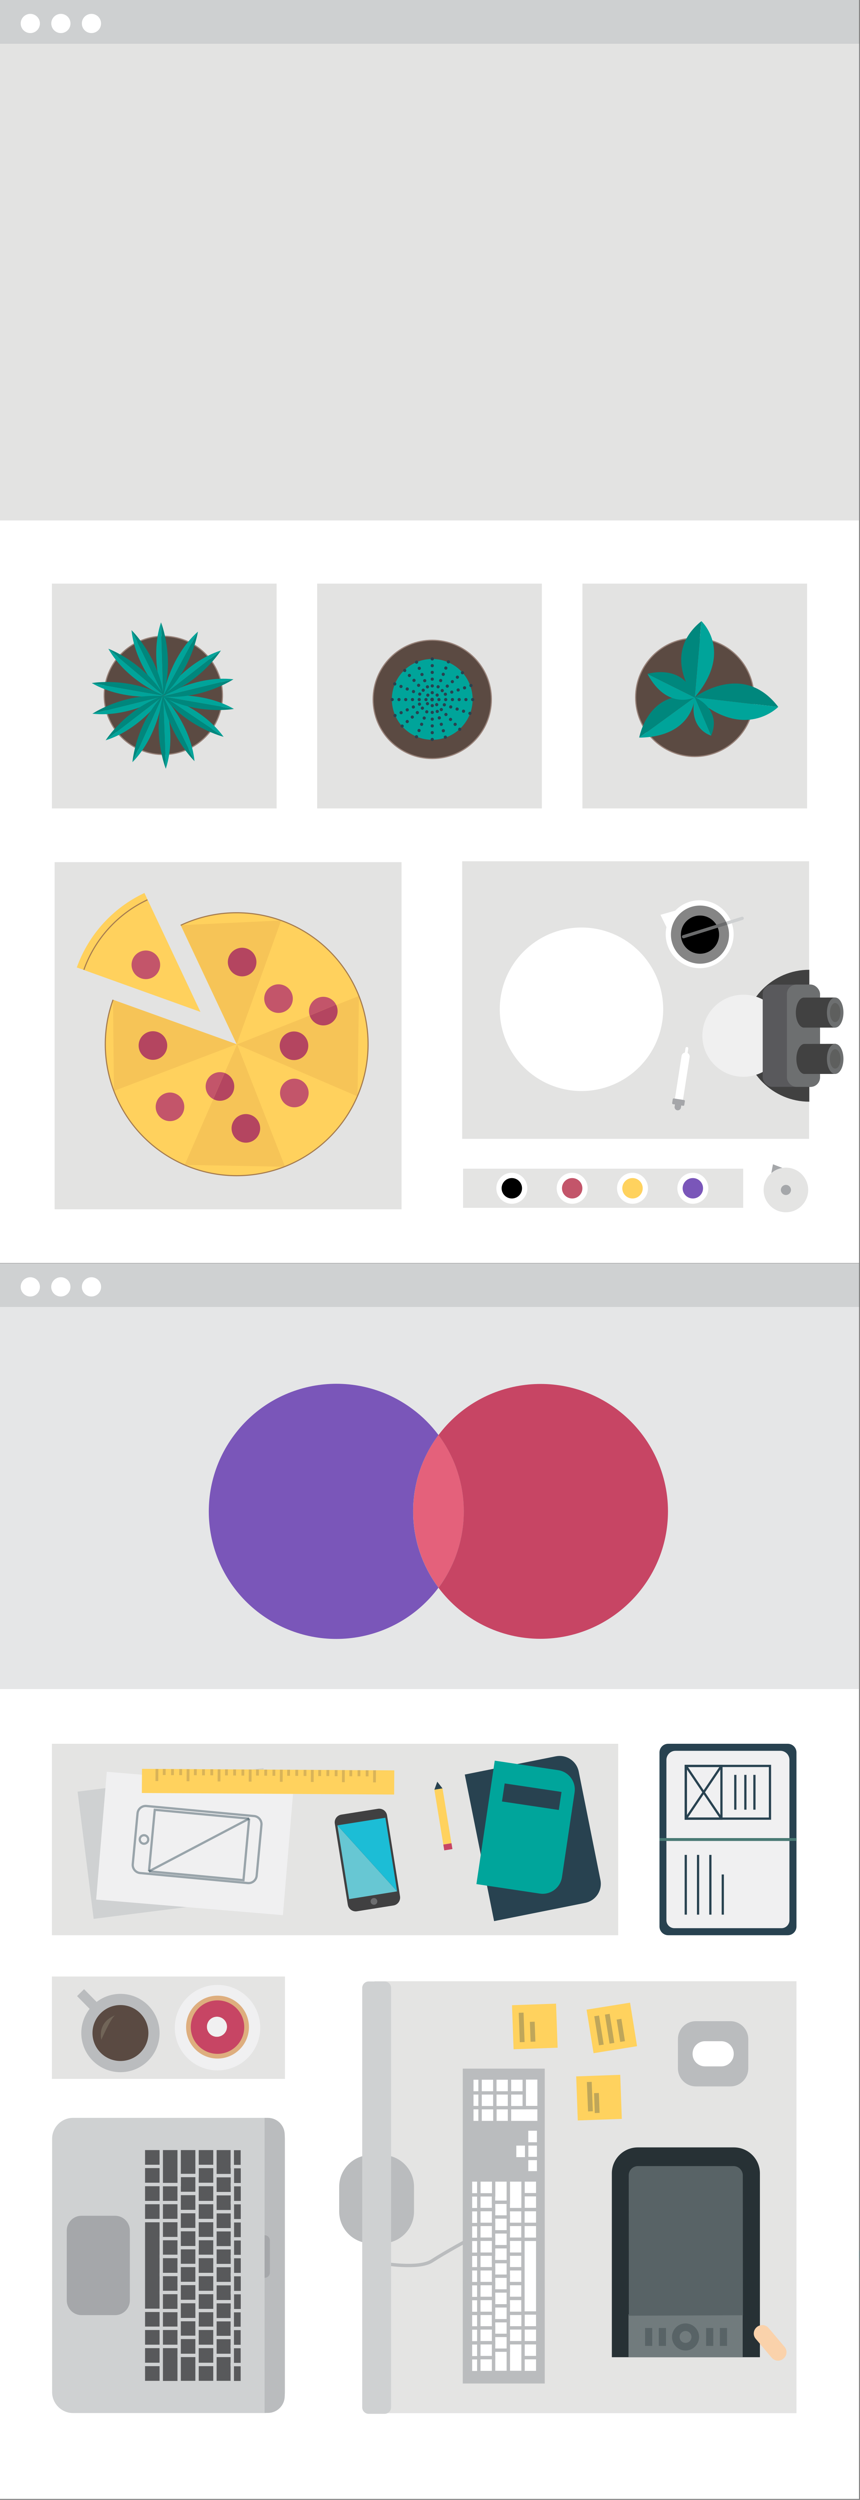 <?xml version="1.0" encoding="UTF-8" standalone="no"?>
<svg width="769px" height="2234px" viewBox="0 0 769 2234" version="1.1" xmlns="http://www.w3.org/2000/svg" xmlns:xlink="http://www.w3.org/1999/xlink">
    <rect x="0" y="0" width="769" height="2234" fill="#808080" stroke="none"/>
    <!-- Generator: Sketch 39.1 (31720) - http://www.bohemiancoding.com/sketch -->
    <title>Group 2</title>
    <desc>Created with Sketch.</desc>
    <defs></defs>
    <g id="Page-1" stroke="none" stroke-width="1" fill="none" fill-rule="evenodd">
        <g id="Group-2">
            <g id="About_screen1">
                <rect id="Rectangle-path" fill="#FFFFFF" transform="translate(384.065, 583.835) rotate(90) translate(-384.065, -583.835) " x="-160.79" y="199.77" width="1089.71" height="768.13"></rect>
                <rect id="Rectangle-path" fill="#CED0D1" transform="translate(384.065, 19.495) rotate(-90) translate(-384.065, -19.495) " x="364.57" y="-364.57" width="38.99" height="768.13"></rect>
                <rect id="Rectangle-path" fill="#E3E3E2" transform="translate(146.885, 621.995) rotate(-90) translate(-146.885, -621.995) " x="46.43" y="521.54" width="200.91" height="200.91"></rect>
                <rect id="Rectangle-path" fill="#E3E3E2" transform="translate(568.38, 893.685) rotate(-90) translate(-568.38, -893.685) " x="444.35" y="738.57" width="248.06" height="310.23"></rect>
                <rect id="Rectangle-path" fill="#E3E3E2" transform="translate(384.065, 621.995) rotate(-90) translate(-384.065, -621.995) " x="283.61" y="521.54" width="200.91" height="200.91"></rect>
                <rect id="Rectangle-path" fill="#E3E3E2" transform="translate(621.245, 621.995) rotate(-90) translate(-621.245, -621.995) " x="520.79" y="521.54" width="200.91" height="200.91"></rect>
                <rect id="Rectangle-path" fill="#E3E3E2" transform="translate(384.07, 252.045) rotate(-90) translate(-384.07, -252.045) " x="171.01" y="-132.02" width="426.12" height="768.13"></rect>
                <circle id="Oval" fill="#FFFFFF" cx="27.1" cy="20.98" r="8.58"></circle>
                <circle id="Oval" fill="#FFFFFF" cx="54.44" cy="20.98" r="8.58"></circle>
                <circle id="Oval" fill="#FFFFFF" cx="81.77" cy="20.98" r="8.58"></circle>
                <circle id="Oval" stroke="#988279" fill="#5B4A42" cx="386.51" cy="625" r="52.87"></circle>
                <circle id="Oval" fill="#00A49A" cx="386.51" cy="625" r="36.11"></circle>
                <circle id="Oval" fill="#284250" cx="386.51" cy="625" r="1.42"></circle>
                <circle id="Oval" fill="#284250" cx="386.51" cy="618.97" r="1.42"></circle>
                <circle id="Oval" fill="#284250" cx="386.51" cy="612.94" r="1.42"></circle>
                <circle id="Oval" fill="#284250" cx="386.51" cy="606.91" r="1.42"></circle>
                <circle id="Oval" fill="#284250" cx="386.51" cy="600.88" r="1.42"></circle>
                <circle id="Oval" fill="#284250" cx="386.51" cy="594.86" r="1.42"></circle>
                <circle id="Oval" fill="#284250" cx="386.51" cy="588.83" r="1.42"></circle>
                <circle id="Oval" fill="#284250" transform="translate(386.51, 625.06) rotate(-33.79) translate(-386.51, -625.06) " cx="386.51" cy="625.06" r="1.42"></circle>
                <circle id="Oval" fill="#284250" cx="386.51" cy="654.71" r="1.42"></circle>
                <circle id="Oval" fill="#284250" cx="386.51" cy="648.68" r="1.42"></circle>
                <circle id="Oval" fill="#284250" cx="386.51" cy="642.65" r="1.42"></circle>
                <circle id="Oval" fill="#284250" cx="386.51" cy="636.62" r="1.42"></circle>
                <circle id="Oval" fill="#284250" cx="386.51" cy="630.59" r="1.42"></circle>
                <circle id="Oval" fill="#284250" transform="translate(386.51, 660.8) rotate(-33.79) translate(-386.51, -660.8) " cx="386.51" cy="660.8" r="1.42"></circle>
                <circle id="Oval" fill="#284250" cx="386.48" cy="625.17" r="1.42"></circle>
                <circle id="Oval" fill="#284250" cx="392.5" cy="625.17" r="1.42"></circle>
                <circle id="Oval" fill="#284250" cx="398.53" cy="625.17" r="1.42"></circle>
                <circle id="Oval" fill="#284250" cx="404.56" cy="625.17" r="1.42"></circle>
                <circle id="Oval" fill="#284250" cx="410.59" cy="625.17" r="1.42"></circle>
                <circle id="Oval" fill="#284250" cx="416.62" cy="625.17" r="1.42"></circle>
                <circle id="Oval" fill="#284250" cx="422.65" cy="625.17" r="1.42"></circle>
                <circle id="Oval" fill="#284250" transform="translate(386.42, 625.17) rotate(-33.78) translate(-386.42, -625.17) " cx="386.42" cy="625.17" r="1.42"></circle>
                <circle id="Oval" fill="#284250" cx="356.77" cy="625.16" r="1.42"></circle>
                <circle id="Oval" fill="#284250" cx="362.8" cy="625.17" r="1.42"></circle>
                <circle id="Oval" fill="#284250" cx="368.83" cy="625.17" r="1.42"></circle>
                <circle id="Oval" fill="#284250" cx="374.86" cy="625.17" r="1.42"></circle>
                <circle id="Oval" fill="#284250" cx="380.89" cy="625.17" r="1.42"></circle>
                <circle id="Oval" fill="#284250" transform="translate(350.68, 625.16) rotate(-33.78) translate(-350.68, -625.16) " cx="350.68" cy="625.16" r="1.42"></circle>
                <circle id="Oval" fill="#284250" transform="translate(386.32, 624.98) rotate(-41.48) translate(-386.32, -624.98) " cx="386.32" cy="624.98" r="1.42"></circle>
                <circle id="Oval" fill="#284250" transform="translate(386.36, 625.03) rotate(-75.27) translate(-386.36, -625.03) " cx="386.36" cy="625.03" r="1.42"></circle>
                <circle id="Oval" fill="#284250" transform="translate(386.4, 625.13) rotate(-41.47) translate(-386.4, -625.13) " cx="386.4" cy="625.13" r="1.42"></circle>
                <circle id="Oval" fill="#284250" transform="translate(390.92, 621.14) rotate(-41.47) translate(-390.92, -621.14) " cx="390.92" cy="621.14" r="1.42"></circle>
                <circle id="Oval" fill="#284250" transform="translate(395.44, 617.14) rotate(-41.47) translate(-395.44, -617.14) " cx="395.44" cy="617.14" r="1.42"></circle>
                <circle id="Oval" fill="#284250" transform="translate(399.96, 613.15) rotate(-41.47) translate(-399.96, -613.15) " cx="399.96" cy="613.15" r="1.42"></circle>
                <circle id="Oval" fill="#284250" transform="translate(404.48, 609.16) rotate(-41.47) translate(-404.48, -609.16) " cx="404.48" cy="609.16" r="1.42"></circle>
                <circle id="Oval" fill="#284250" transform="translate(408.99, 605.16) rotate(-41.47) translate(-408.99, -605.16) " cx="408.99" cy="605.16" r="1.42"></circle>
                <circle id="Oval" fill="#284250" transform="translate(413.51, 601.17) rotate(-41.47) translate(-413.51, -601.17) " cx="413.51" cy="601.17" r="1.42"></circle>
                <circle id="Oval" fill="#284250" transform="translate(364.15, 644.8) rotate(-41.47) translate(-364.15, -644.8) " cx="364.15" cy="644.8" r="1.42"></circle>
                <circle id="Oval" fill="#284250" transform="translate(368.66, 640.81) rotate(-41.47) translate(-368.66, -640.81) " cx="368.66" cy="640.81" r="1.42"></circle>
                <circle id="Oval" fill="#284250" transform="translate(373.18, 636.82) rotate(-41.47) translate(-373.18, -636.82) " cx="373.18" cy="636.82" r="1.42"></circle>
                <circle id="Oval" fill="#284250" transform="translate(377.7, 632.82) rotate(-41.47) translate(-377.7, -632.82) " cx="377.7" cy="632.82" r="1.42"></circle>
                <circle id="Oval" fill="#284250" transform="translate(382.22, 628.83) rotate(-41.47) translate(-382.22, -628.83) " cx="382.22" cy="628.83" r="1.42"></circle>
                <circle id="Oval" fill="#284250" transform="translate(359.59, 648.84) rotate(-75.26) translate(-359.59, -648.84) " cx="359.59" cy="648.84" r="1.42"></circle>
                <circle id="Oval" fill="#284250" transform="translate(391.75, 613.74) rotate(-67.57) translate(-391.75, -613.74) " cx="391.75" cy="613.74" r="1.42"></circle>
                <circle id="Oval" fill="#284250" transform="translate(394.05, 608.16) rotate(-67.57) translate(-394.05, -608.16) " cx="394.05" cy="608.16" r="1.42"></circle>
                <circle id="Oval" fill="#284250" transform="translate(396.35, 602.59) rotate(-67.57) translate(-396.35, -602.59) " cx="396.35" cy="602.59" r="1.42"></circle>
                <circle id="Oval" fill="#284250" transform="translate(398.65, 597.02) rotate(-67.57) translate(-398.65, -597.02) " cx="398.65" cy="597.02" r="1.42"></circle>
                <circle id="Oval" fill="#284250" transform="translate(400.95, 591.44) rotate(-67.57) translate(-400.95, -591.44) " cx="400.95" cy="591.44" r="1.42"></circle>
                <circle id="Oval" fill="#284250" transform="translate(372.42, 658.41) rotate(-67.57) translate(-372.42, -658.41) " cx="372.42" cy="658.41" r="1.42"></circle>
                <circle id="Oval" fill="#284250" transform="translate(374.72, 652.83) rotate(-67.57) translate(-374.72, -652.83) " cx="374.72" cy="652.83" r="1.42"></circle>
                <circle id="Oval" fill="#284250" transform="translate(377.02, 647.26) rotate(-67.57) translate(-377.02, -647.26) " cx="377.02" cy="647.26" r="1.42"></circle>
                <circle id="Oval" fill="#284250" transform="translate(379.32, 641.69) rotate(-67.57) translate(-379.32, -641.69) " cx="379.32" cy="641.69" r="1.42"></circle>
                <circle id="Oval" fill="#284250" transform="translate(381.62, 636.11) rotate(-67.57) translate(-381.62, -636.11) " cx="381.62" cy="636.11" r="1.42"></circle>
                <circle id="Oval" fill="#284250" transform="translate(372.48, 591.72) rotate(-23.8) translate(-372.48, -591.72) " cx="372.48" cy="591.72" r="1.42"></circle>
                <circle id="Oval" fill="#284250" transform="translate(374.91, 597.23) rotate(-23.8) translate(-374.91, -597.23) " cx="374.91" cy="597.23" r="1.42"></circle>
                <circle id="Oval" fill="#284250" transform="translate(377.34, 602.75) rotate(-23.8) translate(-377.34, -602.75) " cx="377.34" cy="602.75" r="1.42"></circle>
                <circle id="Oval" fill="#284250" transform="translate(379.78, 608.27) rotate(-23.8) translate(-379.78, -608.27) " cx="379.78" cy="608.27" r="1.42"></circle>
                <circle id="Oval" fill="#284250" transform="translate(382.21, 613.78) rotate(-23.8) translate(-382.21, -613.78) " cx="382.21" cy="613.78" r="1.42"></circle>
                <circle id="Oval" fill="#284250" transform="translate(397.32, 629.83) rotate(-71.52) translate(-397.32, -629.83) " cx="397.32" cy="629.83" r="1.42"></circle>
                <circle id="Oval" fill="#284250" transform="translate(403.04, 631.74) rotate(-71.52) translate(-403.04, -631.74) " cx="403.04" cy="631.74" r="1.42"></circle>
                <circle id="Oval" fill="#284250" transform="translate(408.76, 633.65) rotate(-71.52) translate(-408.76, -633.65) " cx="408.76" cy="633.65" r="1.42"></circle>
                <circle id="Oval" fill="#284250" transform="translate(414.48, 635.57) rotate(-71.52) translate(-414.48, -635.57) " cx="414.48" cy="635.57" r="1.42"></circle>
                <circle id="Oval" fill="#284250" transform="translate(420.2, 637.48) rotate(-71.52) translate(-420.2, -637.48) " cx="420.2" cy="637.48" r="1.42"></circle>
                <circle id="Oval" fill="#284250" transform="translate(352.98, 611.17) rotate(-67.83) translate(-352.98, -611.17) " cx="352.98" cy="611.17" r="1.42"></circle>
                <circle id="Oval" fill="#284250" transform="translate(358.56, 613.45) rotate(-67.83) translate(-358.56, -613.45) " cx="358.56" cy="613.45" r="1.42"></circle>
                <circle id="Oval" fill="#284250" transform="translate(364.15, 615.72) rotate(-67.83) translate(-364.15, -615.72) " cx="364.15" cy="615.72" r="1.42"></circle>
                <circle id="Oval" fill="#284250" transform="translate(369.73, 618) rotate(-67.83) translate(-369.73, -618) " cx="369.73" cy="618" r="1.42"></circle>
                <circle id="Oval" fill="#284250" transform="translate(375.32, 620.27) rotate(-67.83) translate(-375.32, -620.27) " cx="375.32" cy="620.27" r="1.42"></circle>
                <circle id="Oval" fill="#284250" transform="translate(391, 635.76) rotate(-17.526) translate(-391, -635.76) " cx="391" cy="635.76" r="1.42"></circle>
                <circle id="Oval" fill="#284250" transform="translate(392.81, 641.51) rotate(-17.46) translate(-392.81, -641.51) " cx="392.81" cy="641.51" r="1.42"></circle>
                <circle id="Oval" fill="#284250" transform="translate(394.62, 647.26) rotate(-17.46) translate(-394.62, -647.26) " cx="394.62" cy="647.26" r="1.42"></circle>
                <circle id="Oval" fill="#284250" transform="translate(396.43, 653.01) rotate(-17.46) translate(-396.43, -653.01) " cx="396.43" cy="653.01" r="1.42"></circle>
                <circle id="Oval" fill="#284250" transform="translate(398.24, 658.76) rotate(-17.46) translate(-398.24, -658.76) " cx="398.24" cy="658.76" r="1.42"></circle>
                <circle id="Oval" fill="#284250" transform="translate(353.21, 639.42) rotate(-24.94) translate(-353.21, -639.42) " cx="353.21" cy="639.42" r="1.42"></circle>
                <circle id="Oval" fill="#284250" transform="translate(358.68, 636.88) rotate(-24.94) translate(-358.68, -636.88) " cx="358.68" cy="636.88" r="1.42"></circle>
                <circle id="Oval" fill="#284250" transform="translate(364.15, 634.34) rotate(-24.94) translate(-364.15, -634.34) " cx="364.15" cy="634.34" r="1.42"></circle>
                <circle id="Oval" fill="#284250" transform="translate(369.61, 631.79) rotate(-24.94) translate(-369.61, -631.79) " cx="369.61" cy="631.79" r="1.42"></circle>
                <circle id="Oval" fill="#284250" transform="translate(375.08, 629.25) rotate(-24.94) translate(-375.08, -629.25) " cx="375.08" cy="629.25" r="1.42"></circle>
                <circle id="Oval" fill="#284250" transform="translate(398.25, 620.4) rotate(-18.48) translate(-398.25, -620.4) " cx="398.25" cy="620.4" r="1.42"></circle>
                <circle id="Oval" fill="#284250" transform="translate(403.97, 618.49) rotate(-18.48) translate(-403.97, -618.49) " cx="403.97" cy="618.49" r="1.42"></circle>
                <circle id="Oval" fill="#284250" transform="translate(409.68, 616.58) rotate(-18.48) translate(-409.68, -616.58) " cx="409.68" cy="616.58" r="1.42"></circle>
                <circle id="Oval" fill="#284250" transform="translate(415.4, 614.67) rotate(-18.48) translate(-415.4, -614.67) " cx="415.4" cy="614.67" r="1.42"></circle>
                <circle id="Oval" fill="#284250" transform="translate(421.12, 612.59) rotate(-18.48) translate(-421.12, -612.59) " cx="421.12" cy="612.59" r="1.42"></circle>
                <circle id="Oval" fill="#284250" transform="translate(386.52, 625.2) rotate(-43.12) translate(-386.52, -625.2) " cx="386.52" cy="625.2" r="1.42"></circle>
                <circle id="Oval" fill="#284250" transform="translate(386.48, 625.24) rotate(-76.91) translate(-386.48, -625.24) " cx="386.48" cy="625.24" r="1.42"></circle>
                <circle id="Oval" fill="#284250" transform="translate(386.38, 625.29) rotate(-43.11) translate(-386.38, -625.29) " cx="386.38" cy="625.29" r="1.42"></circle>
                <circle id="Oval" fill="#284250" transform="translate(390.5, 629.69) rotate(-43.11) translate(-390.5, -629.69) " cx="390.5" cy="629.69" r="1.42"></circle>
                <circle id="Oval" fill="#284250" transform="translate(394.62, 634.09) rotate(-43.11) translate(-394.62, -634.09) " cx="394.62" cy="634.09" r="1.42"></circle>
                <circle id="Oval" fill="#284250" transform="translate(398.74, 638.5) rotate(-43.11) translate(-398.74, -638.5) " cx="398.74" cy="638.5" r="1.42"></circle>
                <circle id="Oval" fill="#284250" transform="translate(402.86, 642.9) rotate(-43.11) translate(-402.86, -642.9) " cx="402.86" cy="642.9" r="1.42"></circle>
                <circle id="Oval" fill="#284250" transform="translate(406.98, 647.3) rotate(-43.11) translate(-406.98, -647.3) " cx="406.98" cy="647.3" r="1.42"></circle>
                <circle id="Oval" fill="#284250" transform="translate(411.1, 651.7) rotate(-43.11) translate(-411.1, -651.7) " cx="411.1" cy="651.7" r="1.42"></circle>
                <circle id="Oval" fill="#284250" transform="translate(366.08, 603.61) rotate(-43.11) translate(-366.08, -603.61) " cx="366.08" cy="603.61" r="1.42"></circle>
                <circle id="Oval" fill="#284250" transform="translate(370.2, 608.01) rotate(-43.11) translate(-370.2, -608.01) " cx="370.2" cy="608.01" r="1.42"></circle>
                <circle id="Oval" fill="#284250" transform="translate(374.32, 612.41) rotate(-43.11) translate(-374.32, -612.41) " cx="374.32" cy="612.41" r="1.42"></circle>
                <circle id="Oval" fill="#284250" transform="translate(378.44, 616.81) rotate(-43.11) translate(-378.44, -616.81) " cx="378.44" cy="616.81" r="1.42"></circle>
                <circle id="Oval" fill="#284250" transform="translate(382.56, 621.21) rotate(-43.11) translate(-382.56, -621.21) " cx="382.56" cy="621.21" r="1.42"></circle>
                <circle id="Oval" fill="#284250" transform="translate(361.91, 599.16) rotate(-76.9) translate(-361.91, -599.16) " cx="361.91" cy="599.16" r="1.42"></circle>
                <circle id="Oval" stroke="#988279" fill="#5B4A42" cx="621.25" cy="623.2" r="52.87"></circle>
                <path d="M621.25,623 C621.25,623 620.36,658.55 571.59,659.18" id="Shape" fill="#00A49A"></path>
                <path d="M571.58,659.17 C571.58,659.17 579.4,615.62 621.24,622.99" id="Shape" fill="#00877D"></path>
                <path d="M695.91,631.72 C695.91,631.72 665.63,662.95 621.25,623.07" id="Shape" fill="#00A49A"></path>
                <path d="M621.25,623.08 C621.25,623.08 664.4,590.4 695.91,631.73" id="Shape" fill="#00877D"></path>
                <path d="M627.19,555.09 C627.19,555.09 656.33,581.86 621.19,623.2" id="Shape" fill="#00A49A"></path>
                <path d="M621.17,623.2 C621.17,623.2 590.39,584.77 627.17,555.09" id="Shape" fill="#00877D"></path>
                <path d="M635.91,657.38 C635.91,657.38 615,652 621.29,623" id="Shape" fill="#00A49A"></path>
                <path d="M621.29,623 C621.29,623 646.02,633.61 635.91,657.39" id="Shape" fill="#00877D"></path>
                <path d="M621.17,623.23 C621.17,623.23 596.64,635.23 578.95,602.23" id="Shape" fill="#00A49A"></path>
                <path d="M579,602.21 C579,602.21 611.43,592.12 621.22,623.21" id="Shape" fill="#00877D"></path>
                <circle id="Oval" stroke="#988279" fill="#5B4A42" transform="translate(146.05, 621.42) rotate(-79.64) translate(-146.05, -621.42) " cx="146.05" cy="621.42" r="52.87"></circle>
                <path d="M146,622.16 C146,622.16 116.79,641.41 82.63,637.82" id="Shape" fill="#00A49A"></path>
                <path d="M146,621.42 C146,621.42 133.29,588.83 143.94,556.17" id="Shape" fill="#00A49A"></path>
                <path d="M146,621.38 C146,621.38 164.85,591.91 197.52,581.28" id="Shape" fill="#00A49A"></path>
                <path d="M146,621.86 C146,621.86 151.39,587.29 177,564.41" id="Shape" fill="#00A49A"></path>
                <path d="M146.34,621.7 C146.34,621.7 111.84,627.5 82.04,610.41" id="Shape" fill="#00A49A"></path>
                <path d="M146.3,621.69 C146.3,621.69 121.3,597.22 117.55,563.08" id="Shape" fill="#00A49A"></path>
                <path d="M146.77,621.79 C146.77,621.79 114,609.47 96.85,579.73" id="Shape" fill="#00A49A"></path>
                <path d="M145.43,621.7 C145.43,621.7 142.43,656.55 118.43,681.13" id="Shape" fill="#00A49A"></path>
                <path d="M146.15,621.72 C146.15,621.72 127.15,651.1 94.46,661.59" id="Shape" fill="#00A49A"></path>
                <path d="M145.82,622 C145.82,622 179.69,630.74 199.96,658.47" id="Shape" fill="#00A49A"></path>
                <path d="M145.85,621.78 C145.85,621.78 158.74,654.3 148.26,687.02" id="Shape" fill="#00A49A"></path>
                <path d="M145.46,621.49 C145.46,621.49 170.36,646.07 173.95,680.23" id="Shape" fill="#00A49A"></path>
                <path d="M144.89,622.35 C144.89,622.35 179.38,616.5 209.2,633.54" id="Shape" fill="#00A49A"></path>
                <path d="M145.33,622.43 C145.33,622.43 174.62,603.3 208.77,607" id="Shape" fill="#00A49A"></path>
                <path d="M144,556.17 C144,556.17 156.42,587.41 146.06,621.42" id="Shape" fill="#00877D"></path>
                <path d="M197.56,581.28 C197.56,581.28 179.63,609.72 146.04,621.38" id="Shape" fill="#00877D"></path>
                <path d="M177,564.41 C177,564.41 172,597.66 146,621.86" id="Shape" fill="#00877D"></path>
                <path d="M82,610.41 C82,610.41 115.11,604.62 146.3,621.7" id="Shape" fill="#00877D"></path>
                <path d="M117.55,563.08 C117.55,563.08 141.73,586.43 146.3,621.69" id="Shape" fill="#00877D"></path>
                <path d="M96.85,579.73 C96.85,579.73 128.39,591.36 146.77,621.79" id="Shape" fill="#00877D"></path>
                <path d="M118.42,681.13 C118.42,681.13 121.09,647.62 145.42,621.7" id="Shape" fill="#00877D"></path>
                <path d="M94.46,661.59 C94.46,661.59 112.51,633.23 146.15,621.72" id="Shape" fill="#00877D"></path>
                <path d="M200,658.46 C200,658.46 167.39,650.28 145.86,621.99" id="Shape" fill="#00877D"></path>
                <path d="M148.27,687 C148.27,687 135.68,655.83 145.86,621.76" id="Shape" fill="#00877D"></path>
                <path d="M173.95,680.23 C173.95,680.23 149.87,656.77 145.46,621.49" id="Shape" fill="#00877D"></path>
                <path d="M209.21,633.54 C209.21,633.54 176.1,639.38 144.9,622.35" id="Shape" fill="#00877D"></path>
                <path d="M82.58,637.83 C82.58,637.83 110.53,619.15 145.95,622.17" id="Shape" fill="#00877D"></path>
                <path d="M208.77,607 C208.77,607 180.77,625.57 145.34,622.42" id="Shape" fill="#00877D"></path>
                <circle id="Oval" fill="#FFFFFF" cx="519.95" cy="901.93" r="73.06"></circle>
                <path d="M723.68,984.51 C691.128,984.51 664.74,958.122 664.74,925.57 C664.74,893.018 691.128,866.63 723.68,866.63" id="Shape" fill="#414141"></path>
                <circle id="Oval" fill="#F0F0F0" cx="664.74" cy="925.57" r="36.69"></circle>
                <path d="M616.66,944.73 L610.24,985.92 C610.113,987.271 609.247,988.44 607.992,988.955 C606.737,989.47 605.299,989.247 604.26,988.375 C603.22,987.502 602.751,986.126 603.04,984.8 L609.46,943.61 C609.701,942.1 610.859,940.902 612.36,940.61 L612.97,936.7 C613.038,936.261 613.335,935.891 613.75,935.73 C614.164,935.569 614.633,935.641 614.98,935.92 C615.326,936.198 615.498,936.641 615.43,937.08 L614.82,940.98 C615.284,941.225 615.689,941.566 616.01,941.98 C616.589,942.771 616.824,943.763 616.66,944.73 L616.66,944.73 Z" id="Shape" fill="#FFFFFF"></path>
                <path d="M609.89,983.14 L608.89,989.81 C608.644,991.371 607.182,992.44 605.62,992.2 L605.62,992.2 C604.059,991.954 602.99,990.492 603.23,988.93 L604.23,982.26" id="Shape" fill="#A5A6A9"></path>
                <rect id="Rectangle-path" fill="#A5A6A9" transform="translate(606.715, 984.89) rotate(8.85) translate(-606.715, -984.89) " x="601.23" y="982.29" width="10.97" height="5.2" rx="0.83"></rect>
                <rect id="Rectangle-path" fill="#E3E3E2" transform="translate(203.955, 925.565) rotate(-90) translate(-203.955, -925.565) " x="48.84" y="770.45" width="310.23" height="310.23"></rect>
                <path d="M161.56,826.88 C212.262,802.984 272.784,818.231 306.113,863.296 C339.441,908.362 336.295,970.695 298.598,1012.176 C260.901,1053.656 199.152,1062.732 151.113,1033.852 C103.075,1004.972 82.127,946.18 101.08,893.43 L211.65,933.16 L161.56,826.88 Z" id="Shape" fill="#FFD15D"></path>
                <polygon id="Shape" fill="#F0BA53" opacity="0.58" points="211.65 933.16 101.87 974.88 101.08 893.43"></polygon>
                <polygon id="Shape" fill="#F0BA53" opacity="0.58" points="254.87 1042.64 165.15 1040.99 212 933.25"></polygon>
                <polygon id="Shape" fill="#F0BA53" opacity="0.58" points="161.75 826.79 251.38 822.58 211.65 933.16"></polygon>
                <polygon id="Shape" fill="#F0BA53" opacity="0.58" points="320.97 890.05 319.69 979.77 211.75 933.36"></polygon>
                <path d="M161.56,826.88 C212.262,802.984 272.784,818.231 306.113,863.296 C339.441,908.362 336.295,970.695 298.598,1012.176 C260.901,1053.656 199.152,1062.732 151.113,1033.852 C103.075,1004.972 82.127,946.18 101.08,893.43" id="Shape" stroke="#A67C4F"></path>
                <path d="M129.15,798 C100.938,811.252 79.171,835.203 68.67,864.55 L179.24,904.28 L129.15,798 Z" id="Shape" fill="#FFD15D"></path>
                <path d="M131.83,804.1 C105.317,816.546 84.863,839.052 75,866.63" id="Shape" stroke="#A67C4F"></path>
                <path d="M190.7,982.22 C184.791,979.094 182.286,971.945 184.951,965.815 C187.617,959.684 194.554,956.64 200.87,958.83" id="Shape" fill="#C3556A"></path>
                <circle id="Oval" fill="#C3556A" transform="translate(152, 989.11) rotate(-24.95) translate(-152, -989.11) " cx="152" cy="989.11" r="12.79"></circle>
                <circle id="Oval" fill="#C3556A" transform="translate(263.19, 976.73) rotate(-24.95) translate(-263.19, -976.73) " cx="263.19" cy="976.73" r="12.79"></circle>
                <circle id="Oval" fill="#C3556A" transform="translate(249.05, 892.41) rotate(-24.95) translate(-249.05, -892.41) " cx="249.05" cy="892.41" r="12.79"></circle>
                <circle id="Oval" fill="#C3556A" transform="translate(130.42, 862.2) rotate(-24.95) translate(-130.42, -862.2) " cx="130.42" cy="862.2" r="12.79"></circle>
                <path d="M276.95,907.58 C274.851,901.231 277.998,894.337 284.17,891.762 C290.341,889.188 297.454,891.802 300.49,897.76" id="Shape" fill="#C3556A"></path>
                <path d="M200.87,958.83 C205.408,960.403 208.682,964.386 209.347,969.143 C210.013,973.9 207.957,978.628 204.024,981.386 C200.092,984.144 194.946,984.466 190.7,982.22" id="Shape" fill="#B44560"></path>
                <circle id="Oval" fill="#B44560" transform="translate(136.75, 934.33) rotate(-24.95) translate(-136.75, -934.33) " cx="136.75" cy="934.33" r="12.79"></circle>
                <circle id="Oval" fill="#B44560" transform="translate(219.85, 1008.36) rotate(-24.95) translate(-219.85, -1008.36) " cx="219.85" cy="1008.36" r="12.79"></circle>
                <circle id="Oval" fill="#B44560" transform="translate(216.51, 859.73) rotate(-24.95) translate(-216.51, -859.73) " cx="216.51" cy="859.73" r="12.79"></circle>
                <circle id="Oval" fill="#B44560" transform="translate(262.88, 934.54) rotate(-24.95) translate(-262.88, -934.54) " cx="262.88" cy="934.54" r="12.79"></circle>
                <path d="M300.49,897.76 C302.67,902.038 302.27,907.177 299.454,911.067 C296.638,914.956 291.881,916.941 287.136,916.205 C282.39,915.47 278.457,912.139 276.95,907.58" id="Shape" fill="#B44560"></path>
                <path d="M649.94,816.63 C658.337,827.839 657.981,843.336 649.077,854.147 C640.173,864.958 625.031,868.278 612.421,862.184 C599.811,856.091 593.003,842.164 595.94,828.47 L590.56,817.52 L603.76,813.8 C609.936,807.394 618.609,804.017 627.491,804.56 C636.372,805.102 644.57,809.51 649.92,816.62 L649.94,816.63 Z" id="Shape" fill="#FFFFFF"></path>
                <circle id="Oval" fill="#000000" transform="translate(625.92, 835.23) rotate(-36.93) translate(-625.92, -835.23) " cx="625.92" cy="835.23" r="17.08"></circle>
                <rect id="Rectangle-path" fill="#CED0D1" transform="translate(637.435, 828.865) rotate(-17.39) translate(-637.435, -828.865) " x="608.49" y="827.42" width="57.89" height="2.89" rx="1.43"></rect>
                <circle id="Oval" fill="#000000" opacity="0.48" transform="translate(625.92, 835.23) rotate(-36.87) translate(-625.92, -835.23) " cx="625.92" cy="835.23" r="25.98"></circle>
                <rect id="Rectangle-path" fill="#59595C" x="682" y="879.88" width="51.21" height="91.38" rx="8.46"></rect>
                <rect id="Rectangle-path" fill="#6D6F70" x="703.63" y="879.88" width="29.58" height="91.38" rx="8.46"></rect>
                <path d="M746.81,891.41 L746.81,918.31 L719,918.31 C718.81,918.325 718.62,918.325 718.43,918.31 C714.63,917.78 711.62,911.98 711.62,904.9 C711.62,897.82 714.62,892.02 718.43,891.5 C718.619,891.48 718.811,891.48 719,891.5 L746.81,891.41 Z" id="Shape" fill="#414141"></path>
                <path d="M747.31,932.81 L747.31,959.72 L719.49,959.72 C719.3,959.735 719.11,959.735 718.92,959.72 C715.12,959.19 712.11,953.39 712.11,946.31 C712.11,939.23 715.11,933.42 718.92,932.9 C719.109,932.88 719.301,932.88 719.49,932.9 L747.31,932.81 Z" id="Shape" fill="#414141"></path>
                <path d="M718.42,918.27 C718.61,918.285 718.8,918.285 718.99,918.27 L718.42,918.27 L718.42,918.27 Z" id="Shape" fill="#414141"></path>
                <path d="M719,891.41 C718.811,891.39 718.619,891.39 718.43,891.41 L718.43,891.41 L719,891.41 Z" id="Shape" fill="#414141"></path>
                <path d="M718.42,959.68 C718.61,959.695 718.8,959.695 718.99,959.68 L718.42,959.68 L718.42,959.68 Z" id="Shape" fill="#414141"></path>
                <path d="M719,932.81 C718.811,932.79 718.619,932.79 718.43,932.81 L718.43,932.81 L719,932.81 Z" id="Shape" fill="#414141"></path>
                <ellipse id="Oval" fill="#6D6F70" cx="746.81" cy="904.86" rx="7.39" ry="13.45"></ellipse>
                <ellipse id="Oval" fill="#6D6F70" cx="746.81" cy="946.27" rx="7.39" ry="13.45"></ellipse>
                <ellipse id="Oval" fill="#5E5F5E" cx="746.81" cy="904.86" rx="4.69" ry="8.54"></ellipse>
                <ellipse id="Oval" fill="#5E5F5E" cx="746.81" cy="946.27" rx="4.77" ry="8.68"></ellipse>
                <polyline id="Shape" fill="#A5A7AA" points="689.68 1048.32 691.18 1040.44 699.58 1043.7"></polyline>
                <circle id="Oval" fill="#E4E4E3" cx="702.75" cy="1063.39" r="19.94"></circle>
                <circle id="Oval" fill="#A5A7AA" cx="702.75" cy="1063.39" r="4.52"></circle>
                <rect id="Rectangle-path" fill="#E4E4E3" x="414.07" y="1044.38" width="250.49" height="35.01"></rect>
                <circle id="Oval" fill="#FFFFFF" cx="457.67" cy="1061.89" r="13.85"></circle>
                <circle id="Oval" fill="#000000" cx="457.67" cy="1061.89" r="9.13"></circle>
                <circle id="Oval" fill="#FFFFFF" cx="511.63" cy="1061.89" r="13.85"></circle>
                <circle id="Oval" fill="#C3556A" cx="511.63" cy="1061.89" r="9.13"></circle>
                <circle id="Oval" fill="#FFFFFF" cx="565.58" cy="1061.89" r="13.85"></circle>
                <circle id="Oval" fill="#FFD25E" cx="565.58" cy="1061.89" r="9.13"></circle>
                <circle id="Oval" fill="#FFFFFF" cx="619.53" cy="1061.89" r="13.85"></circle>
                <circle id="Oval" fill="#7A56B9" cx="619.53" cy="1061.89" r="9.13"></circle>
            </g>
            <g id="About_screen2" transform="translate(0, 1129)">
                <g id="Layer_1">
                    <rect id="Rectangle-path" fill="#FFFFFF" x="0" y="39" width="768.1" height="1065.1"></rect>
                    <rect id="Rectangle-path" fill="#E4E4E3" x="46.4" y="637.3" width="208.4" height="91.5"></rect>
                    <rect id="Rectangle-path" fill="#CFD1D2" x="0" y="0" width="768.1" height="39"></rect>
                    <rect id="Rectangle-path" fill="#E5E6E7" x="0" y="39" width="768.1" height="341.4"></rect>
                    <circle id="Oval" fill="#FFFFFF" cx="27.1" cy="21" r="8.6"></circle>
                    <circle id="Oval" fill="#FFFFFF" cx="54.4" cy="21" r="8.6"></circle>
                    <circle id="Oval" fill="#FFFFFF" cx="81.8" cy="21" r="8.6"></circle>
                    <path d="M46.6,1008.7 L46.6,782.3 C46.6,772 55,763.6 65.3,763.6 L236.1,763.6 C246.4,763.6 254.8,772 254.8,782.3 L254.8,1008.7 C254.8,1019 246.4,1027.4 236.1,1027.4 L65.3,1027.4 C55,1027.4 46.6,1019 46.6,1008.7 L46.6,1008.7 Z" id="Shape" fill="#CFD1D2"></path>
                    <path d="M59.7,926.7 L59.7,864.3 C59.7,857 65.6,851.1 72.9,851.1 L102.9,851.1 C110.2,851.1 116.1,857 116.1,864.3 L116.1,926.7 C116.1,934 110.2,939.9 102.9,939.9 L72.9,939.9 C65.6,939.9 59.7,934 59.7,926.7 L59.7,926.7 Z" id="Shape" fill="#A5A7AA"></path>
                    <path d="M236.6,1027.4 L236.6,763.6 L236.6,763.6 L239.5,763.6 C247.9,763.6 254.6,770.4 254.6,778.7 L254.6,778.7 L254.6,1012.2 C254.6,1020.6 247.8,1027.3 239.5,1027.3 L239.5,1027.3 L236.6,1027.3 L236.6,1027.4 L236.6,1027.4 Z" id="Shape" fill="#BABCBE"></path>
                    <path d="M236.6,906.5 L236.6,868.5 L236.6,868.5 L236.7,868.5 C239.3,868.5 241.3,870.6 241.3,873.1 L241.3,873.1 L241.3,901.8 C241.3,904.5 239.2,906.6 236.6,906.5 L236.6,906.5 L236.6,906.5 L236.6,906.5 L236.6,906.5 Z" id="Shape" fill="#A5A7AA"></path>
                    <rect id="Rectangle-path" stroke="#CFD1D2" stroke-width="3" fill="#58595B" x="128.2" y="855.4" width="16" height="80.4"></rect>
                    <rect id="Rectangle-path" stroke="#CFD1D2" stroke-width="3" fill="#58595B" x="128.2" y="935.6" width="16" height="16.1"></rect>
                    <rect id="Rectangle-path" stroke="#CFD1D2" stroke-width="3" fill="#58595B" x="128.2" y="951.7" width="16" height="16.1"></rect>
                    <rect id="Rectangle-path" stroke="#CFD1D2" stroke-width="3" fill="#58595B" x="128.2" y="967.9" width="16" height="16.1"></rect>
                    <rect id="Rectangle-path" stroke="#CFD1D2" stroke-width="3" fill="#58595B" x="128.2" y="984" width="16" height="16.1"></rect>
                    <rect id="Rectangle-path" stroke="#CFD1D2" stroke-width="3" fill="#58595B" x="128.2" y="790.9" width="16" height="16.1"></rect>
                    <rect id="Rectangle-path" stroke="#CFD1D2" stroke-width="3" fill="#58595B" x="128.2" y="807" width="16" height="16.1"></rect>
                    <rect id="Rectangle-path" stroke="#CFD1D2" stroke-width="3" fill="#58595B" x="128.2" y="823.2" width="16" height="16.1"></rect>
                    <rect id="Rectangle-path" stroke="#CFD1D2" stroke-width="3" fill="#58595B" x="128.2" y="839.3" width="16" height="16.1"></rect>
                    <rect id="Rectangle-path" stroke="#CFD1D2" stroke-width="3" fill="#58595B" x="144.2" y="935.6" width="16" height="16.1"></rect>
                    <rect id="Rectangle-path" stroke="#CFD1D2" stroke-width="3" fill="#58595B" x="144.2" y="951.7" width="16" height="16.1"></rect>
                    <rect id="Rectangle-path" stroke="#CFD1D2" stroke-width="3" fill="#58595B" x="144.2" y="967.9" width="16" height="32.3"></rect>
                    <rect id="Rectangle-path" stroke="#CFD1D2" stroke-width="3" fill="#58595B" x="160.2" y="943.7" width="16" height="16.1"></rect>
                    <rect id="Rectangle-path" stroke="#CFD1D2" stroke-width="3" fill="#58595B" x="160.2" y="959.8" width="16" height="16.1"></rect>
                    <rect id="Rectangle-path" stroke="#CFD1D2" stroke-width="3" fill="#58595B" x="160.2" y="975.9" width="16" height="24.2"></rect>
                    <rect id="Rectangle-path" stroke="#CFD1D2" stroke-width="3" fill="#58595B" x="176.2" y="935.6" width="16" height="16.1"></rect>
                    <rect id="Rectangle-path" stroke="#CFD1D2" stroke-width="3" fill="#58595B" x="176.2" y="951.7" width="16" height="16.1"></rect>
                    <rect id="Rectangle-path" stroke="#CFD1D2" stroke-width="3" fill="#58595B" x="176.2" y="967.9" width="16" height="16.1"></rect>
                    <rect id="Rectangle-path" stroke="#CFD1D2" stroke-width="3" fill="#58595B" x="176.2" y="984" width="16" height="16.1"></rect>
                    <rect id="Rectangle-path" stroke="#CFD1D2" stroke-width="3" fill="#58595B" x="192.2" y="943.8" width="16" height="16.1"></rect>
                    <rect id="Rectangle-path" stroke="#CFD1D2" stroke-width="3" fill="#58595B" x="192.2" y="959.9" width="16" height="16.1"></rect>
                    <rect id="Rectangle-path" stroke="#CFD1D2" stroke-width="3" fill="#58595B" x="192.2" y="975.9" width="16" height="24.2"></rect>
                    <rect id="Rectangle-path" stroke="#CFD1D2" stroke-width="3" fill="#58595B" x="144.2" y="871.3" width="16" height="16.1"></rect>
                    <rect id="Rectangle-path" stroke="#CFD1D2" stroke-width="3" fill="#58595B" x="144.2" y="887.5" width="16" height="16.1"></rect>
                    <rect id="Rectangle-path" stroke="#CFD1D2" stroke-width="3" fill="#58595B" x="144.2" y="903.6" width="16" height="16.1"></rect>
                    <rect id="Rectangle-path" stroke="#CFD1D2" stroke-width="3" fill="#58595B" x="144.2" y="919.7" width="16" height="16.1"></rect>
                    <rect id="Rectangle-path" stroke="#CFD1D2" stroke-width="3" fill="#58595B" x="160.2" y="879.5" width="16" height="16.1"></rect>
                    <rect id="Rectangle-path" stroke="#CFD1D2" stroke-width="3" fill="#58595B" x="160.2" y="895.5" width="16" height="16.1"></rect>
                    <rect id="Rectangle-path" stroke="#CFD1D2" stroke-width="3" fill="#58595B" x="160.2" y="911.6" width="16" height="16.1"></rect>
                    <rect id="Rectangle-path" stroke="#CFD1D2" stroke-width="3" fill="#58595B" x="160.2" y="927.8" width="16" height="16.1"></rect>
                    <rect id="Rectangle-path" stroke="#CFD1D2" stroke-width="3" fill="#58595B" x="176.2" y="871.3" width="16" height="16.1"></rect>
                    <rect id="Rectangle-path" stroke="#CFD1D2" stroke-width="3" fill="#58595B" x="176.2" y="887.5" width="16" height="16.1"></rect>
                    <rect id="Rectangle-path" stroke="#CFD1D2" stroke-width="3" fill="#58595B" x="176.2" y="903.6" width="16" height="16.1"></rect>
                    <rect id="Rectangle-path" stroke="#CFD1D2" stroke-width="3" fill="#58595B" x="176.2" y="919.7" width="16" height="16.1"></rect>
                    <rect id="Rectangle-path" stroke="#CFD1D2" stroke-width="3" fill="#58595B" x="192.2" y="879.5" width="16" height="16.1"></rect>
                    <rect id="Rectangle-path" stroke="#CFD1D2" stroke-width="3" fill="#58595B" x="192.2" y="895.6" width="16" height="16.1"></rect>
                    <rect id="Rectangle-path" stroke="#CFD1D2" stroke-width="3" fill="#58595B" x="192.2" y="911.8" width="16" height="16.1"></rect>
                    <rect id="Rectangle-path" stroke="#CFD1D2" stroke-width="3" fill="#58595B" x="192.2" y="927.9" width="16" height="16.1"></rect>
                    <rect id="Rectangle-path" stroke="#CFD1D2" stroke-width="3" fill="#58595B" x="144.2" y="823.2" width="16" height="16.1"></rect>
                    <rect id="Rectangle-path" stroke="#CFD1D2" stroke-width="3" fill="#58595B" x="144.2" y="839.3" width="16" height="16.1"></rect>
                    <rect id="Rectangle-path" stroke="#CFD1D2" stroke-width="3" fill="#58595B" x="144.2" y="855.4" width="16" height="16.1"></rect>
                    <rect id="Rectangle-path" stroke="#CFD1D2" stroke-width="3" fill="#58595B" x="160.2" y="815.1" width="16" height="16.1"></rect>
                    <rect id="Rectangle-path" stroke="#CFD1D2" stroke-width="3" fill="#58595B" x="160.2" y="831.2" width="16" height="16.1"></rect>
                    <rect id="Rectangle-path" stroke="#CFD1D2" stroke-width="3" fill="#58595B" x="160.2" y="847.4" width="16" height="16.1"></rect>
                    <rect id="Rectangle-path" stroke="#CFD1D2" stroke-width="3" fill="#58595B" x="160.2" y="863.5" width="16" height="16.1"></rect>
                    <rect id="Rectangle-path" stroke="#CFD1D2" stroke-width="3" fill="#58595B" x="176.2" y="807" width="16" height="16.1"></rect>
                    <rect id="Rectangle-path" stroke="#CFD1D2" stroke-width="3" fill="#58595B" x="176.2" y="823.2" width="16" height="16.1"></rect>
                    <rect id="Rectangle-path" stroke="#CFD1D2" stroke-width="3" fill="#58595B" x="176.2" y="839.3" width="16" height="16.1"></rect>
                    <rect id="Rectangle-path" stroke="#CFD1D2" stroke-width="3" fill="#58595B" x="176.2" y="855.4" width="16" height="16.1"></rect>
                    <rect id="Rectangle-path" stroke="#CFD1D2" stroke-width="3" fill="#58595B" x="192.2" y="815.2" width="16" height="16.1"></rect>
                    <rect id="Rectangle-path" stroke="#CFD1D2" stroke-width="3" fill="#58595B" x="144.2" y="790.9" width="16" height="32.3"></rect>
                    <rect id="Rectangle-path" stroke="#CFD1D2" stroke-width="3" fill="#58595B" x="160.2" y="790.9" width="16" height="24.2"></rect>
                    <rect id="Rectangle-path" stroke="#CFD1D2" stroke-width="3" fill="#58595B" x="176.2" y="790.9" width="16" height="16.1"></rect>
                    <rect id="Rectangle-path" stroke="#CFD1D2" stroke-width="3" fill="#58595B" x="192.2" y="790.9" width="16" height="24.3"></rect>
                    <rect id="Rectangle-path" stroke="#CFD1D2" stroke-width="3" fill="#58595B" x="192.2" y="831.4" width="16" height="16.1"></rect>
                    <rect id="Rectangle-path" stroke="#CFD1D2" stroke-width="3" fill="#58595B" x="192.2" y="847.5" width="16" height="16.1"></rect>
                    <rect id="Rectangle-path" stroke="#CFD1D2" stroke-width="3" fill="#58595B" x="192.2" y="863.6" width="16" height="16.1"></rect>
                    <rect id="Rectangle-path" stroke="#CFD1D2" stroke-width="3" fill="#58595B" x="207.7" y="935.7" width="9" height="16.1"></rect>
                    <rect id="Rectangle-path" stroke="#CFD1D2" stroke-width="3" fill="#58595B" x="207.7" y="951.8" width="9" height="16.1"></rect>
                    <rect id="Rectangle-path" stroke="#CFD1D2" stroke-width="3" fill="#58595B" x="207.7" y="968" width="9" height="16.1"></rect>
                    <rect id="Rectangle-path" stroke="#CFD1D2" stroke-width="3" fill="#58595B" x="207.7" y="984.1" width="9" height="16.1"></rect>
                    <rect id="Rectangle-path" stroke="#CFD1D2" stroke-width="3" fill="#58595B" x="207.8" y="871.4" width="9" height="16.1"></rect>
                    <rect id="Rectangle-path" stroke="#CFD1D2" stroke-width="3" fill="#58595B" x="207.8" y="887.6" width="9" height="16.1"></rect>
                    <rect id="Rectangle-path" stroke="#CFD1D2" stroke-width="3" fill="#58595B" x="207.8" y="903.7" width="9" height="16.1"></rect>
                    <rect id="Rectangle-path" stroke="#CFD1D2" stroke-width="3" fill="#58595B" x="207.8" y="919.8" width="9" height="16.1"></rect>
                    <rect id="Rectangle-path" stroke="#CFD1D2" stroke-width="3" fill="#58595B" x="207.8" y="807.2" width="9" height="16.1"></rect>
                    <rect id="Rectangle-path" stroke="#CFD1D2" stroke-width="3" fill="#58595B" x="207.7" y="791" width="9" height="16.1"></rect>
                    <rect id="Rectangle-path" stroke="#CFD1D2" stroke-width="3" fill="#58595B" x="207.8" y="823.3" width="9" height="16.1"></rect>
                    <rect id="Rectangle-path" stroke="#CFD1D2" stroke-width="3" fill="#58595B" x="207.8" y="839.4" width="9" height="16.1"></rect>
                    <rect id="Rectangle-path" stroke="#CFD1D2" stroke-width="3" fill="#58595B" x="207.8" y="855.6" width="9" height="16.1"></rect>
                    <path d="M414.8,221.6 C414.8,246.2 406.9,270.2 392.1,289.8 C361.9,249.3 361.9,193.8 392.1,153.3 C406.9,173.1 414.8,197 414.8,221.6 L414.8,221.6 Z" id="Shape" fill="#00A59B" opacity="0.6"></path>
                    <path d="M369.4,221.6 C369.4,246.2 377.3,270.2 392.1,289.8 C354.4,340.3 283,350.6 232.5,313 C182,275.4 171.7,203.9 209.4,153.4 C247.1,102.9 318.6,92.6 369,130.3 C377.8,136.8 385.5,144.6 392.1,153.4 C377.3,173.1 369.4,197 369.4,221.6 L369.4,221.6 Z" id="Shape" fill="#7A56B9"></path>
                    <path d="M414.8,221.6 C414.8,246.2 406.9,270.2 392.1,289.8 C361.9,249.3 361.9,193.8 392.1,153.3 C406.9,173.1 414.8,197 414.8,221.6 L414.8,221.6 Z" id="Shape" fill="#E4617B"></path>
                    <path d="M597.3,221.6 C597.2,284.6 546.1,335.5 483.2,335.5 C447.3,335.5 413.6,318.6 392.1,289.9 C422.3,249.4 422.3,193.9 392.1,153.4 C429.9,103 501.3,92.8 551.7,130.5 C580.4,152 597.3,185.8 597.3,221.6 L597.3,221.6 L597.3,221.6 Z" id="Shape" fill="#C74564"></path>
                    <rect id="Rectangle-path" fill="#E4E4E3" x="46.4" y="429.3" width="506.4" height="171.1"></rect>
                    <rect id="Rectangle-path" fill="#E4E4E3" x="334.9" y="641.5" width="377.3" height="386"></rect>
                    <circle id="Oval" stroke="#BABCBE" stroke-width="10" fill="#5A4A42" transform="translate(107.699, 687.793) rotate(-44.579) translate(-107.699, -687.793) " cx="107.699" cy="687.793" r="30.001"></circle>
                    <rect id="Rectangle-path" stroke="#BABCBE" stroke-width="1" fill="#BABCBE" transform="translate(79.481, 659.255) rotate(-44.579) translate(-79.481, -659.255) " x="75.581" y="649.155" width="7.8" height="20.2"></rect>
                    <path d="M102.9,672 C102.9,672 87.4,676.8 90.6,693.8 C90.6,693.8 99.3,674 102.9,672 L102.9,672 Z" id="Shape" fill="#716558"></path>
                    <path d="M419.8,872 C419.8,872 398.6,883.4 386.3,891.4 C374,899.4 341.3,893.4 341.3,893.4" id="Shape" stroke="#BABCBE" stroke-width="3"></path>
                    <path d="M331.6,796.8 L341.9,796.8 C357.5,796.8 370.2,809.5 370.2,825.1 L370.2,847.4 C370.2,863 357.5,875.7 341.9,875.7 L331.6,875.7 C316,875.7 303.3,863 303.3,847.4 L303.3,825.1 C303.3,809.5 316,796.8 331.6,796.8 L331.6,796.8 Z" id="Shape" fill="#BABCBE"></path>
                    <path d="M622.2,677.2 L653.1,677.2 C661.9,677.2 669.1,684.4 669.1,693.2 L669.1,719.5 C669.1,728.3 661.9,735.5 653.1,735.5 L622.2,735.5 C613.4,735.5 606.2,728.3 606.2,719.5 L606.2,693.2 C606.2,684.3 613.4,677.2 622.2,677.2 L622.2,677.2 Z" id="Shape" fill="#BABCBE"></path>
                    <path d="M630.4,695.1 L645,695.1 C651.1,695.1 656.1,700.1 656.1,706.2 L656.1,706.5 C656.1,712.6 651.1,717.6 645,717.6 L630.4,717.6 C624.3,717.6 619.3,712.6 619.3,706.5 L619.3,706.2 C619.3,700.1 624.3,695.1 630.4,695.1 L630.4,695.1 Z" id="Shape" fill="#FFFFFF"></path>
                    <path d="M323.9,1022.3 L323.9,647.5 C323.9,644.3 326.5,641.7 329.7,641.7 L343.9,641.7 C347.1,641.7 349.7,644.3 349.7,647.5 L349.7,1022.3 C349.7,1025.5 347.1,1028.1 343.9,1028.1 L329.7,1028.1 C326.5,1028.1 323.9,1025.5 323.9,1022.3 L323.9,1022.3 Z" id="Shape" fill="#CFD1D2"></path>
                    <rect id="Rectangle-path" fill="#BABCBE" x="413.8" y="719.6" width="73.3" height="281.4"></rect>
                    <rect id="Rectangle-path" stroke="#BABCBE" stroke-width="3" fill="#FFFFFF" x="467.6" y="872.1" width="13.2" height="66.1"></rect>
                    <rect id="Rectangle-path" stroke="#BABCBE" stroke-width="3" fill="#FFFFFF" x="467.6" y="938" width="13.2" height="13.3"></rect>
                    <rect id="Rectangle-path" stroke="#BABCBE" stroke-width="3" fill="#FFFFFF" x="467.6" y="951.3" width="13.2" height="13.3"></rect>
                    <rect id="Rectangle-path" stroke="#BABCBE" stroke-width="3" fill="#FFFFFF" x="467.6" y="964.6" width="13.2" height="13.3"></rect>
                    <rect id="Rectangle-path" stroke="#BABCBE" stroke-width="3" fill="#FFFFFF" x="467.6" y="977.9" width="13.2" height="13.3"></rect>
                    <rect id="Rectangle-path" stroke="#BABCBE" stroke-width="3" fill="#FFFFFF" x="467.6" y="819.1" width="13.2" height="13.3"></rect>
                    <rect id="Rectangle-path" stroke="#BABCBE" stroke-width="3" fill="#FFFFFF" x="467.6" y="832.3" width="13.2" height="13.3"></rect>
                    <rect id="Rectangle-path" stroke="#BABCBE" stroke-width="3" fill="#FFFFFF" x="467.6" y="845.6" width="13.2" height="13.3"></rect>
                    <rect id="Rectangle-path" stroke="#BABCBE" stroke-width="3" fill="#FFFFFF" x="467.6" y="858.8" width="13.2" height="13.3"></rect>
                    <rect id="Rectangle-path" stroke="#BABCBE" stroke-width="3" fill="#FFFFFF" x="454.5" y="938" width="13.2" height="13.3"></rect>
                    <rect id="Rectangle-path" stroke="#BABCBE" stroke-width="3" fill="#FFFFFF" x="454.5" y="951.3" width="13.2" height="13.3"></rect>
                    <rect id="Rectangle-path" stroke="#BABCBE" stroke-width="3" fill="#FFFFFF" x="454.5" y="964.6" width="13.2" height="26.5"></rect>
                    <rect id="Rectangle-path" stroke="#BABCBE" stroke-width="3" fill="#FFFFFF" x="441.3" y="944.7" width="13.2" height="13.3"></rect>
                    <rect id="Rectangle-path" stroke="#BABCBE" stroke-width="3" fill="#FFFFFF" x="441.3" y="958" width="13.2" height="13.3"></rect>
                    <rect id="Rectangle-path" stroke="#BABCBE" stroke-width="3" fill="#FFFFFF" x="441.3" y="971.2" width="13.2" height="19.9"></rect>
                    <rect id="Rectangle-path" stroke="#BABCBE" stroke-width="3" fill="#FFFFFF" x="428.1" y="938" width="13.2" height="13.3"></rect>
                    <rect id="Rectangle-path" stroke="#BABCBE" stroke-width="3" fill="#FFFFFF" x="428.1" y="951.3" width="13.2" height="13.3"></rect>
                    <rect id="Rectangle-path" stroke="#BABCBE" stroke-width="3" fill="#FFFFFF" x="428.1" y="964.6" width="13.2" height="13.3"></rect>
                    <rect id="Rectangle-path" stroke="#BABCBE" stroke-width="3" fill="#FFFFFF" x="428.1" y="977.9" width="13.2" height="13.3"></rect>
                    <rect id="Rectangle-path" stroke="#BABCBE" stroke-width="3" fill="#FFFFFF" x="454.4" y="885.2" width="13.2" height="13.3"></rect>
                    <rect id="Rectangle-path" stroke="#BABCBE" stroke-width="3" fill="#FFFFFF" x="454.4" y="898.5" width="13.2" height="13.3"></rect>
                    <rect id="Rectangle-path" stroke="#BABCBE" stroke-width="3" fill="#FFFFFF" x="454.4" y="911.7" width="13.2" height="13.3"></rect>
                    <rect id="Rectangle-path" stroke="#BABCBE" stroke-width="3" fill="#FFFFFF" x="454.4" y="925" width="13.2" height="13.3"></rect>
                    <rect id="Rectangle-path" stroke="#BABCBE" stroke-width="3" fill="#FFFFFF" x="441.3" y="891.9" width="13.2" height="13.3"></rect>
                    <rect id="Rectangle-path" stroke="#BABCBE" stroke-width="3" fill="#FFFFFF" x="441.3" y="905.1" width="13.2" height="13.3"></rect>
                    <rect id="Rectangle-path" stroke="#BABCBE" stroke-width="3" fill="#FFFFFF" x="441.3" y="918.3" width="13.2" height="13.3"></rect>
                    <rect id="Rectangle-path" stroke="#BABCBE" stroke-width="3" fill="#FFFFFF" x="441.3" y="931.6" width="13.2" height="13.3"></rect>
                    <rect id="Rectangle-path" stroke="#BABCBE" stroke-width="3" fill="#FFFFFF" x="428.1" y="885.2" width="13.2" height="13.3"></rect>
                    <rect id="Rectangle-path" stroke="#BABCBE" stroke-width="3" fill="#FFFFFF" x="428.1" y="898.5" width="13.2" height="13.3"></rect>
                    <rect id="Rectangle-path" stroke="#BABCBE" stroke-width="3" fill="#FFFFFF" x="428.1" y="911.7" width="13.2" height="13.3"></rect>
                    <rect id="Rectangle-path" stroke="#BABCBE" stroke-width="3" fill="#FFFFFF" x="428.1" y="925" width="13.2" height="13.3"></rect>
                    <rect id="Rectangle-path" stroke="#BABCBE" stroke-width="3" fill="#FFFFFF" x="454.4" y="845.6" width="13.2" height="13.3"></rect>
                    <rect id="Rectangle-path" stroke="#BABCBE" stroke-width="3" fill="#FFFFFF" x="454.4" y="858.8" width="13.2" height="13.3"></rect>
                    <rect id="Rectangle-path" stroke="#BABCBE" stroke-width="3" fill="#FFFFFF" x="454.4" y="872.1" width="13.2" height="13.3"></rect>
                    <rect id="Rectangle-path" stroke="#BABCBE" stroke-width="3" fill="#FFFFFF" x="441.3" y="839" width="13.2" height="13.3"></rect>
                    <rect id="Rectangle-path" stroke="#BABCBE" stroke-width="3" fill="#FFFFFF" x="441.3" y="852.2" width="13.2" height="13.3"></rect>
                    <rect id="Rectangle-path" stroke="#BABCBE" stroke-width="3" fill="#FFFFFF" x="441.3" y="865.5" width="13.2" height="13.3"></rect>
                    <rect id="Rectangle-path" stroke="#BABCBE" stroke-width="3" fill="#FFFFFF" x="441.3" y="878.8" width="13.2" height="13.3"></rect>
                    <rect id="Rectangle-path" stroke="#BABCBE" stroke-width="3" fill="#FFFFFF" x="428.1" y="832.3" width="13.2" height="13.3"></rect>
                    <rect id="Rectangle-path" stroke="#BABCBE" stroke-width="3" fill="#FFFFFF" x="428.1" y="845.6" width="13.2" height="13.3"></rect>
                    <rect id="Rectangle-path" stroke="#BABCBE" stroke-width="3" fill="#FFFFFF" x="428.1" y="858.8" width="13.2" height="13.3"></rect>
                    <rect id="Rectangle-path" stroke="#BABCBE" stroke-width="3" fill="#FFFFFF" x="428.1" y="872.1" width="13.2" height="13.3"></rect>
                    <rect id="Rectangle-path" stroke="#BABCBE" stroke-width="3" fill="#FFFFFF" x="454.5" y="819.1" width="13.2" height="26.5"></rect>
                    <rect id="Rectangle-path" stroke="#BABCBE" stroke-width="3" fill="#FFFFFF" x="441.3" y="819.1" width="13.2" height="19.9"></rect>
                    <rect id="Rectangle-path" stroke="#BABCBE" stroke-width="3" fill="#FFFFFF" x="428.2" y="819.1" width="13.2" height="13.3"></rect>
                    <rect id="Rectangle-path" stroke="#BABCBE" stroke-width="3" fill="#FFFFFF" x="420.7" y="938.1" width="7.4" height="13.3"></rect>
                    <rect id="Rectangle-path" stroke="#BABCBE" stroke-width="3" fill="#FFFFFF" x="420.7" y="951.4" width="7.4" height="13.3"></rect>
                    <rect id="Rectangle-path" stroke="#BABCBE" stroke-width="3" fill="#FFFFFF" x="420.7" y="964.7" width="7.4" height="13.3"></rect>
                    <rect id="Rectangle-path" stroke="#BABCBE" stroke-width="3" fill="#FFFFFF" x="420.7" y="978" width="7.4" height="13.3"></rect>
                    <rect id="Rectangle-path" stroke="#BABCBE" stroke-width="3" fill="#FFFFFF" x="420.7" y="885.3" width="7.4" height="13.3"></rect>
                    <rect id="Rectangle-path" stroke="#BABCBE" stroke-width="3" fill="#FFFFFF" x="420.7" y="898.5" width="7.4" height="13.3"></rect>
                    <rect id="Rectangle-path" stroke="#BABCBE" stroke-width="3" fill="#FFFFFF" x="420.7" y="911.8" width="7.4" height="13.3"></rect>
                    <rect id="Rectangle-path" stroke="#BABCBE" stroke-width="3" fill="#FFFFFF" x="420.7" y="925.1" width="7.4" height="13.3"></rect>
                    <rect id="Rectangle-path" stroke="#BABCBE" stroke-width="3" fill="#FFFFFF" x="420.7" y="832.4" width="7.4" height="13.3"></rect>
                    <rect id="Rectangle-path" stroke="#BABCBE" stroke-width="3" fill="#FFFFFF" x="420.7" y="819.1" width="7.4" height="13.3"></rect>
                    <rect id="Rectangle-path" stroke="#BABCBE" stroke-width="3" fill="#FFFFFF" x="420.7" y="845.7" width="7.4" height="13.3"></rect>
                    <rect id="Rectangle-path" stroke="#BABCBE" stroke-width="3" fill="#FFFFFF" x="421.9" y="741.2" width="7.4" height="13.3"></rect>
                    <rect id="Rectangle-path" stroke="#BABCBE" stroke-width="3" fill="#FFFFFF" x="421.9" y="728" width="7.4" height="13.3"></rect>
                    <rect id="Rectangle-path" stroke="#BABCBE" stroke-width="3" fill="#FFFFFF" x="421.9" y="754.5" width="7.4" height="13.3"></rect>
                    <rect id="Rectangle-path" stroke="#BABCBE" stroke-width="3" fill="#FFFFFF" x="470.9" y="799.4" width="10.7" height="13.3"></rect>
                    <rect id="Rectangle-path" stroke="#BABCBE" stroke-width="3" fill="#FFFFFF" x="470.9" y="786.6" width="10.7" height="13.3"></rect>
                    <rect id="Rectangle-path" stroke="#BABCBE" stroke-width="3" fill="#FFFFFF" x="470.9" y="773.6" width="10.7" height="13.3"></rect>
                    <rect id="Rectangle-path" stroke="#BABCBE" stroke-width="3" fill="#FFFFFF" x="460.2" y="786.9" width="10.7" height="13.3"></rect>
                    <rect id="Rectangle-path" stroke="#BABCBE" stroke-width="3" fill="#FFFFFF" x="420.7" y="859" width="7.4" height="13.3"></rect>
                    <rect id="Rectangle-path" stroke="#BABCBE" stroke-width="3" fill="#FFFFFF" x="420.7" y="872.2" width="7.4" height="13.3"></rect>
                    <rect id="Rectangle-path" stroke="#BABCBE" stroke-width="3" fill="#FFFFFF" x="442.5" y="754.5" width="13.2" height="13.3"></rect>
                    <rect id="Rectangle-path" stroke="#BABCBE" stroke-width="3" fill="#FFFFFF" x="455.6" y="754.5" width="26.4" height="13.3"></rect>
                    <rect id="Rectangle-path" stroke="#BABCBE" stroke-width="3" fill="#FFFFFF" x="429.3" y="754.5" width="13.2" height="13.3"></rect>
                    <rect id="Rectangle-path" stroke="#BABCBE" stroke-width="3" fill="#FFFFFF" x="429.3" y="741.2" width="13.2" height="13.3"></rect>
                    <rect id="Rectangle-path" stroke="#BABCBE" stroke-width="3" fill="#FFFFFF" x="429.3" y="728" width="13.2" height="13.3"></rect>
                    <rect id="Rectangle-path" stroke="#BABCBE" stroke-width="3" fill="#FFFFFF" x="442.5" y="741.2" width="13.2" height="13.3"></rect>
                    <rect id="Rectangle-path" stroke="#BABCBE" stroke-width="3" fill="#FFFFFF" x="442.5" y="728" width="13.2" height="13.3"></rect>
                    <rect id="Rectangle-path" stroke="#BABCBE" stroke-width="3" fill="#FFFFFF" x="455.6" y="741.2" width="13.2" height="13.3"></rect>
                    <rect id="Rectangle-path" stroke="#BABCBE" stroke-width="3" fill="#FFFFFF" x="455.6" y="728" width="13.2" height="13.3"></rect>
                    <rect id="Rectangle-path" stroke="#BABCBE" stroke-width="3" fill="#FFFFFF" x="468.8" y="727.9" width="13.2" height="26.5"></rect>
                    <rect id="Rectangle-path" fill="#CFD1D2" transform="translate(159.699, 518.401) rotate(-7.21) translate(-159.699, -518.401) " x="75.898" y="461.101" width="167.601" height="114.601"></rect>
                    <rect id="Rectangle-path" fill="#F0F0F1" transform="translate(174.239, 518.4) rotate(-85.23) translate(-174.239, -518.4) " x="116.941" y="434.603" width="114.596" height="167.594"></rect>
                    <path d="M597.5,429.3 L704.4,429.3 C708.7,429.3 712.2,432.8 712.2,437.1 L712.2,592.6 C712.2,596.9 708.7,600.4 704.4,600.4 L597.5,600.4 C593.2,600.4 589.7,596.9 589.7,592.6 L589.7,437.1 C589.7,432.8 593.1,429.3 597.5,429.3 L597.5,429.3 Z" id="Shape" fill="#284250"></path>
                    <path d="M604,435.6 L697.8,435.6 C702.3,435.6 705.9,439.2 705.9,443.7 L705.9,443.7 L705.9,513.6 L705.9,513.6 L595.9,513.6 L595.9,513.6 L595.9,443.7 C595.9,439.3 599.5,435.6 604,435.6 L604,435.6 L604,435.6 Z" id="Shape" fill="#F0F0F1"></path>
                    <path d="M595.9,516.1 L705.9,516.1 L705.9,516.1 L705.9,587 C705.9,590.9 702.7,594.1 698.8,594.1 L603,594.1 C599.1,594.1 595.9,590.9 595.9,587 L595.9,516.1 L595.9,516.1 L595.9,516.1 Z" id="Shape" fill="#F0F0F1"></path>
                    <rect id="Rectangle-path" stroke="#284250" stroke-width="2" x="613.3" y="449.1" width="75.2" height="47.1"></rect>
                    <rect id="Rectangle-path" stroke="#284250" stroke-width="2" x="613.2" y="449.1" width="31.9" height="47.1"></rect>
                    <path d="M613.3,449.1 L645.1,496.2" id="Shape" stroke="#284250" stroke-width="2"></path>
                    <path d="M613.3,496.2 L645.1,449.1" id="Shape" stroke="#284250" stroke-width="2"></path>
                    <path d="M657.5,457.1 L657.5,488.2" id="Shape" stroke="#284250" stroke-width="2"></path>
                    <path d="M666.5,457.1 L666.5,488.2" id="Shape" stroke="#284250" stroke-width="2"></path>
                    <path d="M674.6,457.1 L674.6,488.2" id="Shape" stroke="#284250" stroke-width="2"></path>
                    <path d="M613.2,528.6 L613.2,582" id="Shape" stroke="#284250" stroke-width="2"></path>
                    <path d="M624.2,528.6 L624.2,582" id="Shape" stroke="#284250" stroke-width="2"></path>
                    <path d="M635.2,528.6 L635.2,582" id="Shape" stroke="#284250" stroke-width="2"></path>
                    <path d="M646.3,546.1 L646.3,582" id="Shape" stroke="#284250" stroke-width="2"></path>
                    <rect id="Rectangle-path" fill="#497A74" x="589.7" y="513.6" width="122.5" height="2.5"></rect>
                    <path d="M415.6,456.8 L497,440.5 C506.4,438.6 515.6,444.7 517.5,454.2 L517.5,454.2 L536.9,551 C538.8,560.4 532.7,569.6 523.2,571.5 L523.2,571.5 L441.8,587.8 L441.8,587.8 L415.6,456.8 L415.6,456.8 L415.6,456.8 Z" id="Shape" fill="#284250"></path>
                    <path d="M442.4,444.4 L499.1,452.9 C508.6,454.3 515.2,463.2 513.8,472.7 L513.8,472.7 L502.5,548.5 C501.1,558 492.2,564.6 482.7,563.2 L482.7,563.2 L426,554.7 L426,554.7 L442.4,444.4 L442.4,444.4 L442.4,444.4 Z" id="Shape" fill="#00A59B"></path>
                    <rect id="Rectangle-path" fill="#284250" transform="translate(475.484, 476.609) rotate(-81.489) translate(-475.484, -476.609) " x="467.334" y="450.909" width="16.3" height="51.401"></rect>
                    <rect id="Rectangle-path" fill="#FFD25E" transform="translate(239.705, 463.182) rotate(-89.65) translate(-239.705, -463.182) " x="228.904" y="350.38" width="21.6" height="225.604"></rect>
                    <g id="Group" opacity="0.23" transform="translate(139, 451)" fill="#5A4A42">
                        <rect id="Rectangle-path" transform="translate(1.309, 6.235) rotate(-89.65) translate(-1.309, -6.235) " x="-4.091" y="4.985" width="10.8" height="2.5"></rect>
                        <rect id="Rectangle-path" transform="translate(7.845, 3.551) rotate(-89.65) translate(-7.845, -3.551) " x="5.145" y="2.301" width="5.4" height="2.5"></rect>
                        <rect id="Rectangle-path" transform="translate(15.24, 3.636) rotate(-89.65) translate(-15.24, -3.636) " x="12.54" y="2.386" width="5.4" height="2.5"></rect>
                        <rect id="Rectangle-path" transform="translate(22.545, 3.63) rotate(-89.65) translate(-22.545, -3.63) " x="19.845" y="2.38" width="5.4" height="2.5"></rect>
                        <rect id="Rectangle-path" transform="translate(35.664, 3.709) rotate(-89.65) translate(-35.664, -3.709) " x="32.964" y="2.459" width="5.4" height="2.5"></rect>
                        <rect id="Rectangle-path" transform="translate(42.969, 3.803) rotate(-89.65) translate(-42.969, -3.803) " x="40.269" y="2.553" width="5.4" height="2.5"></rect>
                        <rect id="Rectangle-path" transform="translate(50.364, 3.788) rotate(-89.65) translate(-50.364, -3.788) " x="47.664" y="2.538" width="5.4" height="2.5"></rect>
                        <rect id="Rectangle-path" transform="translate(63.493, 3.877) rotate(-89.65) translate(-63.493, -3.877) " x="60.793" y="2.627" width="5.4" height="2.5"></rect>
                        <rect id="Rectangle-path" transform="translate(70.787, 3.961) rotate(-89.65) translate(-70.787, -3.961) " x="68.087" y="2.711" width="5.4" height="2.5"></rect>
                        <rect id="Rectangle-path" transform="translate(78.182, 4.046) rotate(-89.65) translate(-78.182, -4.046) " x="75.482" y="2.796" width="5.4" height="2.5"></rect>
                        <rect id="Rectangle-path" transform="translate(91.212, 4.034) rotate(-89.65) translate(-91.212, -4.034) " x="88.512" y="2.784" width="5.4" height="2.5"></rect>
                        <rect id="Rectangle-path" transform="translate(98.606, 4.119) rotate(-89.65) translate(-98.606, -4.119) " x="95.906" y="2.869" width="5.4" height="2.5"></rect>
                        <rect id="Rectangle-path" transform="translate(105.91, 4.213) rotate(-89.65) translate(-105.91, -4.213) " x="103.21" y="2.963" width="5.4" height="2.5"></rect>
                        <rect id="Rectangle-path" transform="translate(119.05, 4.212) rotate(-89.65) translate(-119.05, -4.212) " x="116.35" y="2.962" width="5.4" height="2.5"></rect>
                        <rect id="Rectangle-path" transform="translate(126.345, 4.296) rotate(-89.65) translate(-126.345, -4.296) " x="123.645" y="3.046" width="5.4" height="2.5"></rect>
                        <rect id="Rectangle-path" transform="translate(133.739, 4.381) rotate(-89.65) translate(-133.739, -4.381) " x="131.039" y="3.131" width="5.4" height="2.5"></rect>
                        <rect id="Rectangle-path" transform="translate(146.858, 4.48) rotate(-89.65) translate(-146.858, -4.48) " x="144.158" y="3.23" width="5.4" height="2.5"></rect>
                        <rect id="Rectangle-path" transform="translate(154.163, 4.454) rotate(-89.65) translate(-154.163, -4.454) " x="151.463" y="3.204" width="5.4" height="2.5"></rect>
                        <rect id="Rectangle-path" transform="translate(161.558, 4.558) rotate(-89.65) translate(-161.558, -4.558) " x="158.858" y="3.308" width="5.4" height="2.5"></rect>
                        <rect id="Rectangle-path" transform="translate(174.677, 4.638) rotate(-89.65) translate(-174.677, -4.638) " x="171.977" y="3.388" width="5.4" height="2.5"></rect>
                        <rect id="Rectangle-path" transform="translate(181.992, 4.622) rotate(-89.65) translate(-181.992, -4.622) " x="179.292" y="3.372" width="5.4" height="2.5"></rect>
                        <rect id="Rectangle-path" transform="translate(189.276, 4.716) rotate(-89.65) translate(-189.276, -4.716) " x="186.576" y="3.466" width="5.4" height="2.5"></rect>
                        <rect id="Rectangle-path" transform="translate(29.138, 6.403) rotate(-89.65) translate(-29.138, -6.403) " x="23.738" y="5.153" width="10.8" height="2.5"></rect>
                        <rect id="Rectangle-path" transform="translate(56.867, 6.57) rotate(-89.65) translate(-56.867, -6.57) " x="51.467" y="5.32" width="10.8" height="2.5"></rect>
                        <rect id="Rectangle-path" transform="translate(84.685, 6.728) rotate(-89.65) translate(-84.685, -6.728) " x="79.285" y="5.478" width="10.8" height="2.5"></rect>
                        <rect id="Rectangle-path" transform="translate(112.514, 6.896) rotate(-89.65) translate(-112.514, -6.896) " x="107.114" y="5.646" width="10.8" height="2.5"></rect>
                        <rect id="Rectangle-path" transform="translate(140.233, 7.053) rotate(-89.65) translate(-140.233, -7.053) " x="134.833" y="5.803" width="10.8" height="2.5"></rect>
                        <rect id="Rectangle-path" transform="translate(168.042, 7.221) rotate(-89.65) translate(-168.042, -7.221) " x="162.641" y="5.971" width="10.8" height="2.5"></rect>
                        <rect id="Rectangle-path" transform="translate(195.88, 7.399) rotate(-89.65) translate(-195.88, -7.399) " x="190.48" y="6.149" width="10.8" height="2.5"></rect>
                    </g>
                    <polyline id="Shape" fill="#284250" points="388.4 470.4 391 463.2 395.7 469.2"></polyline>
                    <polyline id="Shape" fill="#FFD25E" points="395.7 469.2 403.7 518.2 396.4 519.3 388.4 470.4"></polyline>
                    <rect id="Rectangle-path" fill="#C74564" transform="translate(400.48, 521.367) rotate(-9.288) translate(-400.48, -521.367) " x="396.78" y="518.717" width="7.4" height="5.3"></rect>
                    <rect id="Rectangle-path" fill="#FFD25E" transform="translate(535.622, 745.531) rotate(-2.05) translate(-535.622, -745.531) " x="515.922" y="725.83" width="39.402" height="39.402"></rect>
                    <rect id="Rectangle-path" fill="#284250" opacity="0.3" transform="translate(527.451, 744.647) rotate(-2.291) translate(-527.451, -744.647) " x="525.301" y="731.497" width="4.3" height="26.3"></rect>
                    <rect id="Rectangle-path" fill="#284250" opacity="0.3" transform="translate(533.673, 750.331) rotate(-2.05) translate(-533.673, -750.331) " x="531.523" y="741.431" width="4.3" height="17.801"></rect>
                    <rect id="Rectangle-path" fill="#FFD25E" transform="translate(478.221, 681.927) rotate(-2.05) translate(-478.221, -681.927) " x="458.52" y="662.226" width="39.402" height="39.402"></rect>
                    <rect id="Rectangle-path" fill="#284250" opacity="0.3" transform="translate(466.469, 682.777) rotate(-2.05) translate(-466.469, -682.777) " x="464.319" y="669.627" width="4.3" height="26.301"></rect>
                    <rect id="Rectangle-path" fill="#284250" opacity="0.3" transform="translate(476.268, 686.626) rotate(-2.05) translate(-476.268, -686.626) " x="474.118" y="677.726" width="4.3" height="17.801"></rect>
                    <rect id="Rectangle-path" fill="#FFD25E" transform="translate(547.073, 683.23) rotate(-9.137) translate(-547.073, -683.23) " x="527.374" y="663.53" width="39.4" height="39.4"></rect>
                    <rect id="Rectangle-path" fill="#284250" opacity="0.3" transform="translate(535.61, 685.469) rotate(-9.137) translate(-535.61, -685.469) " x="533.46" y="672.319" width="4.3" height="26.3"></rect>
                    <rect id="Rectangle-path" fill="#284250" opacity="0.3" transform="translate(545.115, 683.968) rotate(-9.137) translate(-545.115, -683.968) " x="542.965" y="670.819" width="4.3" height="26.3"></rect>
                    <rect id="Rectangle-path" fill="#284250" opacity="0.3" transform="translate(555.11, 685.415) rotate(-9.137) translate(-555.11, -685.415) " x="552.96" y="675.316" width="4.3" height="20.2"></rect>
                    <circle id="Oval" fill="#F0F0F1" cx="194.5" cy="683" r="38.2"></circle>
                    <path d="M194.5,654.4 C179,654.4 166.4,667 166.4,682.5 C166.4,698 179,710.6 194.5,710.6 C210,710.6 222.6,698 222.6,682.5 C222.6,666.9 210,654.4 194.5,654.4 L194.5,654.4 L194.5,654.4 Z M194,691.2 C189,691.2 185,687.2 185,682.2 C185,677.2 189,673.2 194,673.2 C199,673.2 203,677.2 203,682.2 C203,687.2 199,691.2 194,691.2 L194,691.2 Z" id="Shape" fill="#DEAE7E"></path>
                    <path d="M194.5,658.6 C181.3,658.6 170.6,669.3 170.6,682.5 C170.6,695.7 181.3,706.4 194.5,706.4 C207.7,706.4 218.4,695.7 218.4,682.5 C218.4,669.3 207.7,658.6 194.5,658.6 L194.5,658.6 L194.5,658.6 Z M194,691.2 C189,691.2 185,687.2 185,682.2 C185,677.2 189,673.2 194,673.2 C199,673.2 203,677.2 203,682.2 L203,682.2 C203,687.1 199,691.1 194,691.2 L194,691.2 L194,691.2 Z" id="Shape" fill="#C74564"></path>
                    <path d="M305.3,492.6 L337.9,487.4 C341.8,486.8 345.5,489.4 346.1,493.3 L357.7,565.6 C358.3,569.5 355.7,573.2 351.8,573.8 L319.2,579 C315.3,579.6 311.6,577 311,573.1 L299.4,500.8 C298.7,496.8 301.4,493.2 305.3,492.6 L305.3,492.6 Z" id="Shape" fill="#404041"></path>
                    <polyline id="Shape" fill="#67C7D3" points="355.1 561.2 312.2 568.1 301.7 502.2"></polyline>
                    <polyline id="Shape" fill="#1CBDD6" points="301.7 502.2 344.6 495.4 355.1 561.2"></polyline>
                    <circle id="Oval" fill="#6D6E70" transform="translate(334.393, 570.173) rotate(-9.091) translate(-334.393, -570.173) " cx="334.393" cy="570.173" r="3"></circle>
                    <g id="Group" opacity="0.44" transform="translate(118, 484)" stroke="#284250">
                        <path d="M115.8,17.7 L111.5,63.3 C111.1,67.2 107.6,70.1 103.7,69.8 L7.2,60.8 C3.3,60.4 0.4,56.9 0.7,53 L5,7.4 C5.4,3.5 8.9,0.6 12.8,0.9 L109.3,9.9 C113.2,10.3 116.1,13.8 115.8,17.7 L115.8,17.7 Z" id="Shape" stroke-width="2"></path>
                        <polyline id="Shape" stroke-width="2" points="15.2 59.3 20.4 4.3 104.8 12.2"></polyline>
                        <polyline id="Shape" stroke-width="2" points="104.8 12.2 99.7 67.2 15.2 59.3"></polyline>
                        <circle id="Oval" stroke-width="2" transform="translate(10.765, 30.83) rotate(-84.65) translate(-10.765, -30.83) " cx="10.765" cy="30.83" r="3.8"></circle>
                    </g>
                    <path d="M222.8,496.2 L133.2,543.3" id="Shape" stroke="#284250" stroke-width="2" opacity="0.44"></path>
                    <path d="M570.3,790 L656.3,790 C669.1,790 679.5,800.4 679.5,813.2 L679.5,813.2 L679.5,977.5 L679.5,977.5 L547.1,977.5 L547.1,977.5 L547.1,813.2 C547.1,800.4 557.5,790 570.3,790 L570.3,790 L570.3,790 Z" id="Shape" fill="#273135"></path>
                    <polyline id="Shape" fill="#717B7D" points="562 939.2 562 977.5 664.1 977.5 664.1 939.1"></polyline>
                    <path d="M664.3,940 L664.2,815.2 C664.3,810.6 660.6,806.8 656.1,806.7 L570.3,806.7 C565.7,806.8 562.1,810.6 562.2,815.2 L562.3,940.4" id="Shape" fill="#586366"></path>
                    <circle id="Oval" fill="#586366" cx="613" cy="959.4" r="12.1"></circle>
                    <circle id="Oval" fill="#717B7D" cx="613" cy="959.4" r="5.3"></circle>
                    <rect id="Rectangle-path" fill="#586366" x="631.4" y="951.4" width="6.4" height="16"></rect>
                    <rect id="Rectangle-path" fill="#586366" x="643.7" y="951.4" width="6.4" height="16"></rect>
                    <rect id="Rectangle-path" fill="#586366" x="576.8" y="951.4" width="6.4" height="16"></rect>
                    <rect id="Rectangle-path" fill="#586366" x="589.1" y="951.4" width="6.4" height="16"></rect>
                    <path d="M687.3,951.4 L701.5,968.2 C704.2,971.3 703.8,976 700.6,978.7 L700.5,978.8 C697.4,981.5 692.7,981.1 690,977.9 L675.8,961.1 C673.1,958 673.5,953.3 676.7,950.6 L676.8,950.5 C680,947.9 684.7,948.3 687.3,951.4 L687.3,951.4 Z" id="Shape" fill="#FAD2AB"></path>
                    <path d="M768.2,880.9 L768.2,898.6 C768.2,894.8 768.1,890.8 768.1,886.7 C768.1,880.5 768.1,884.5 768.2,880.9 L768.2,880.9 Z" id="Shape" fill="#0FA6B5"></path>
                </g>
            </g>
        </g>
    </g>
</svg>